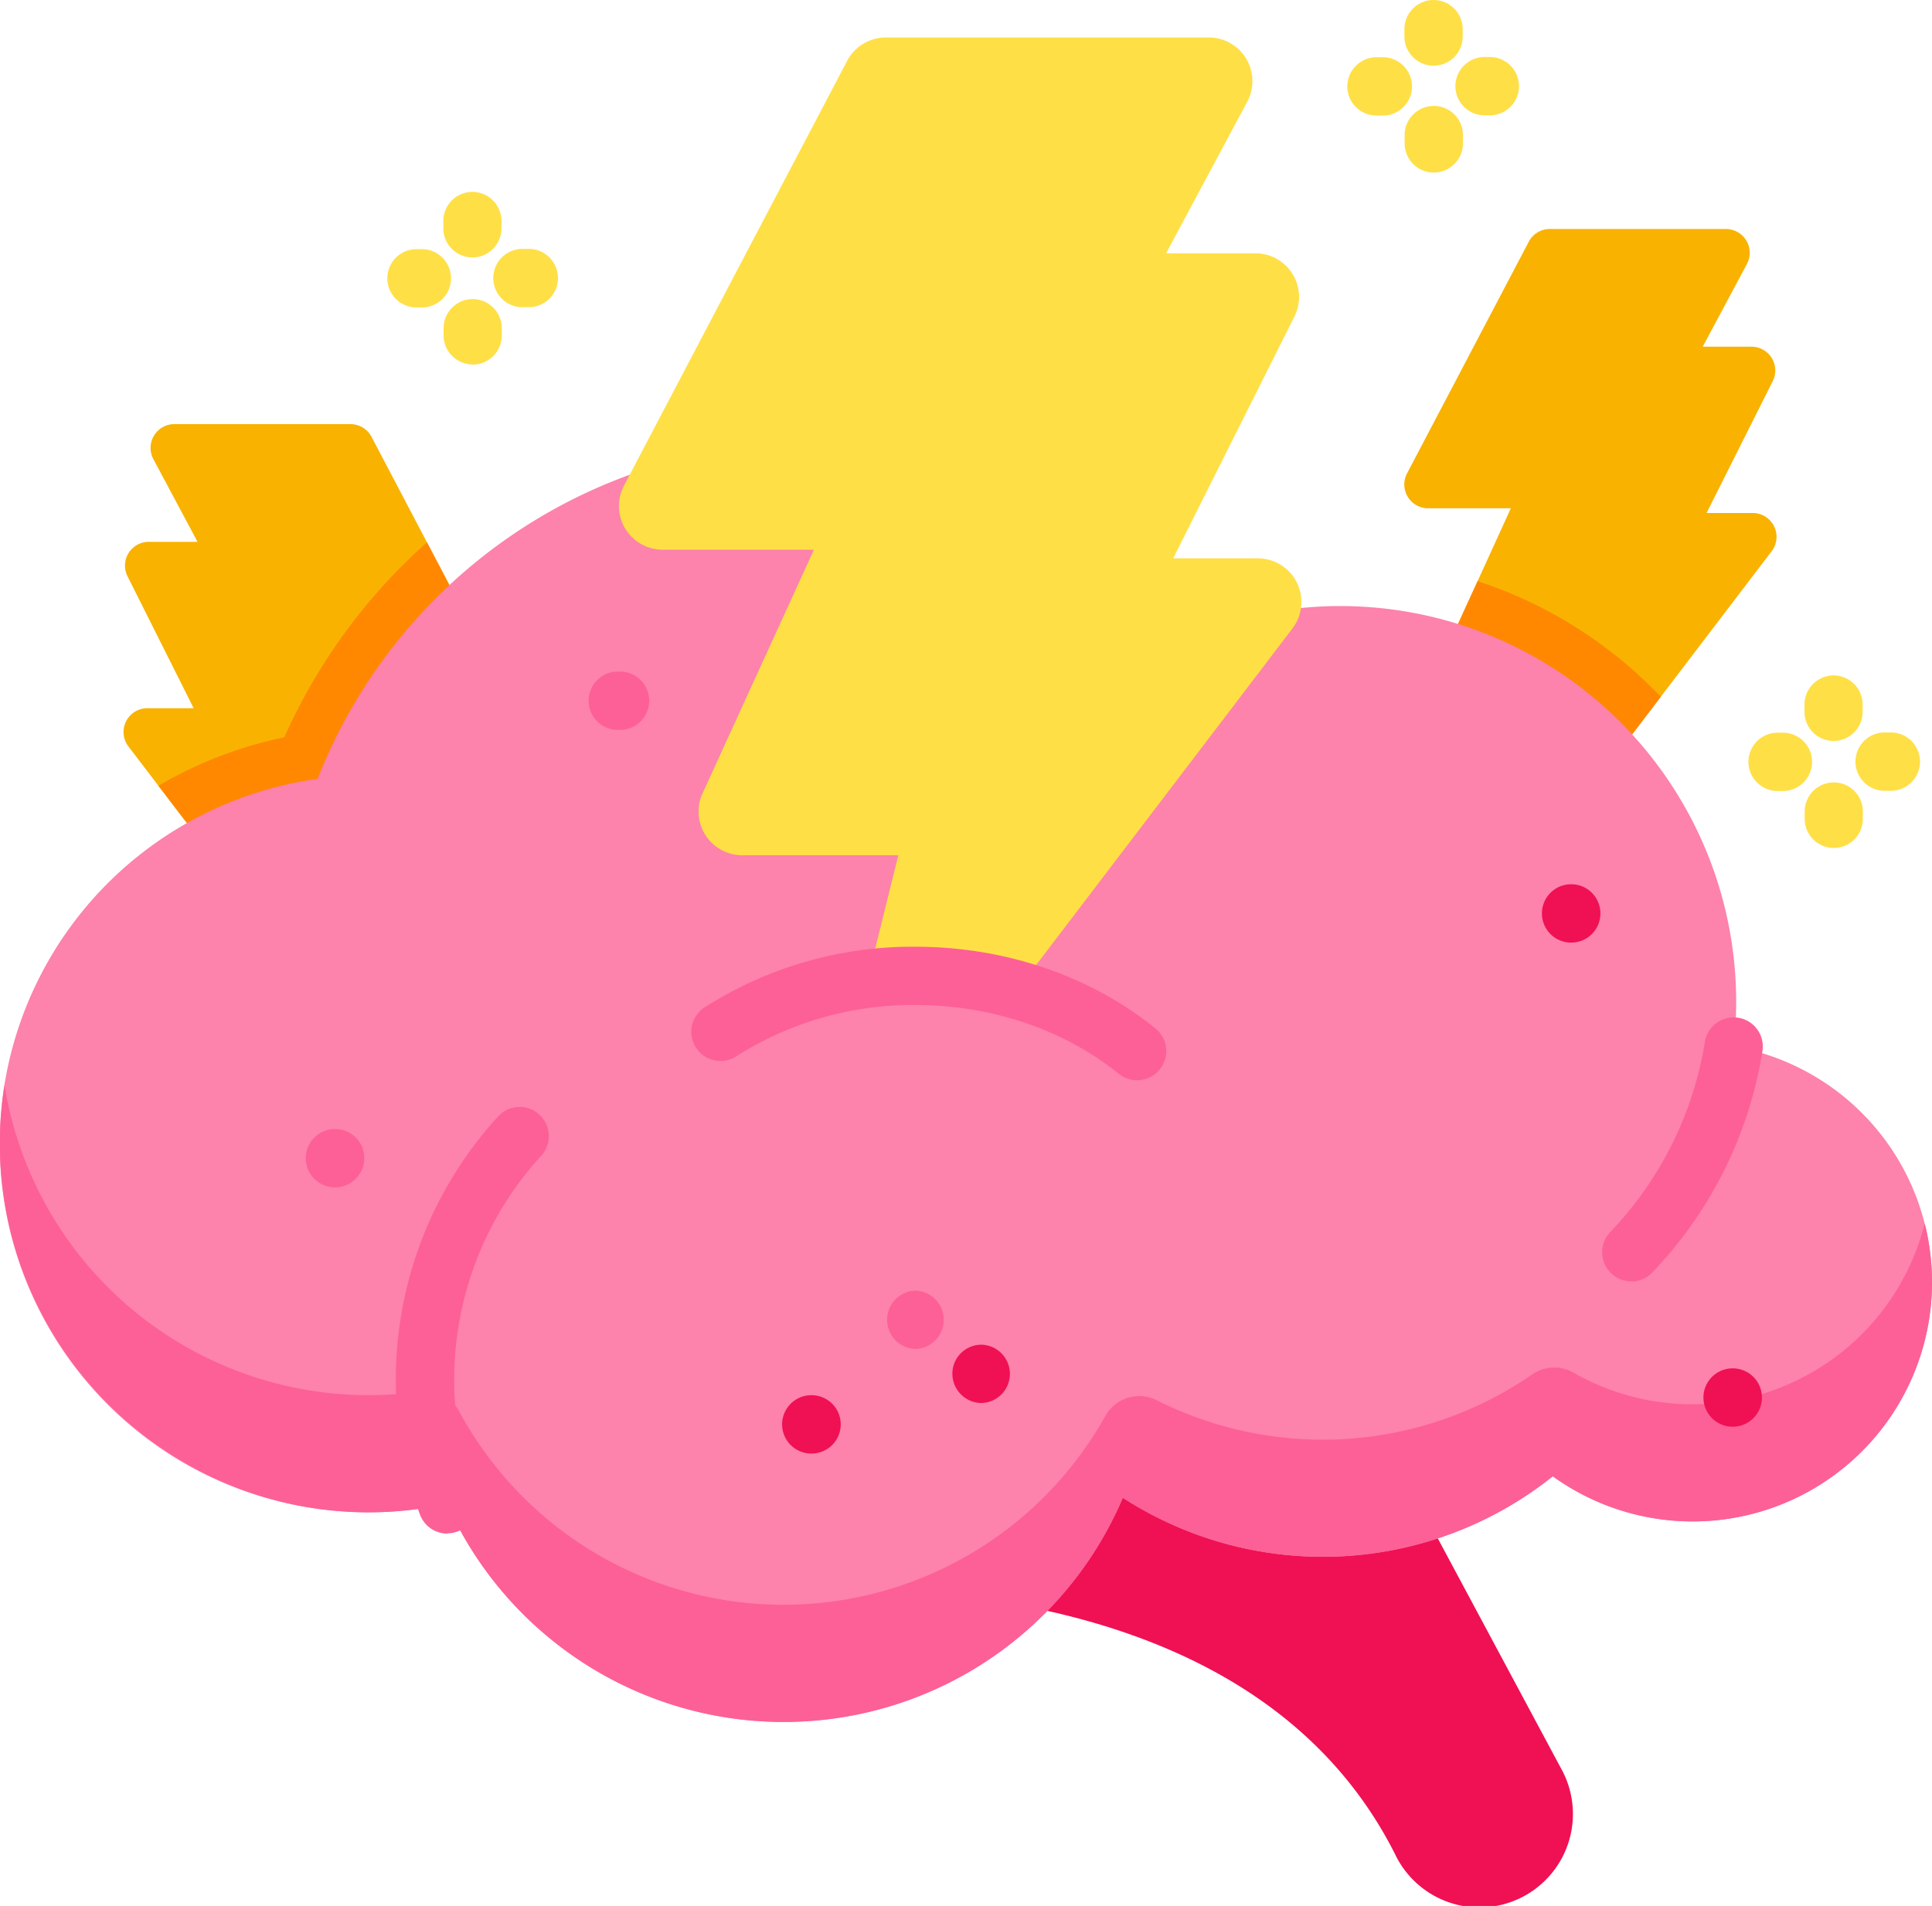 <svg xmlns="http://www.w3.org/2000/svg" xmlns:xlink="http://www.w3.org/1999/xlink" viewBox="0 0 500 493.39"><defs><style>.cls-1{fill:none;}.cls-2{fill:#f9b200;}.cls-3{fill:#f80;}.cls-4{fill:#f01054;}.cls-5{clip-path:url(#clip-path);}.cls-6{fill:#fd82ac;}.cls-7{fill:#fd6096;}.cls-8{fill:#ffdf46;}</style><clipPath id="clip-path"><rect class="cls-1" width="500" height="494.14"/></clipPath></defs><title>Ico BT 5</title><g id="Layer_2" data-name="Layer 2"><g id="Layer_1-2" data-name="Layer 1"><path class="cls-2" d="M458.5,142.7l-28.71,37.7-23.94,31.44A6.17,6.17,0,0,1,395,206.62l7.9-31.91h-22a6.16,6.16,0,0,1-5.61-8.72l7.11-15.55L391,131.58H369.58a6.17,6.17,0,0,1-5.46-9l31.52-60a6.15,6.15,0,0,1,5.45-3.3h45.57a6.17,6.17,0,0,1,5.44,9.07l-11.44,21.4h12.61a6.16,6.16,0,0,1,5.51,8.93L441.66,132.8H453.6a6.16,6.16,0,0,1,4.9,9.9Z"/><path class="cls-3" d="M429.79,180.4l-23.94,31.44A6.17,6.17,0,0,1,395,206.62l7.9-31.91h-22a6.16,6.16,0,0,1-5.61-8.72l7.11-15.55a114.64,114.64,0,0,1,47.47,30Z"/><path class="cls-2" d="M122.2,182.1H100.83l15.74,34.41a6.17,6.17,0,0,1-5.6,8.73h-22l7.89,31.9c1.61,6.49-6.83,10.53-10.89,5.21L41,203.41l-7.76-10.18a6.16,6.16,0,0,1,4.9-9.9H50.12L33,149.18a6.16,6.16,0,0,1,5.5-8.92H51.12L39.69,118.85a6.16,6.16,0,0,1,5.43-9.06H90.69a6.16,6.16,0,0,1,5.46,3.29L110.5,140.4l17.17,32.67a6.17,6.17,0,0,1-5.47,9Z"/><path class="cls-3" d="M127.67,173.07a6.17,6.17,0,0,1-5.47,9H100.83l15.74,34.41a6.17,6.17,0,0,1-5.6,8.73h-22l7.89,31.9c1.61,6.49-6.83,10.53-10.89,5.21L41,203.41a106.86,106.86,0,0,1,32.58-12.55A148.33,148.33,0,0,1,110.5,140.4Z"/><path class="cls-4" d="M181.67,413.48S317,392.83,361,479.9a24.19,24.19,0,1,0,43-22.11L339.54,337.46H213.78Z"/><g class="cls-5"><path class="cls-6" d="M448.67,270.88a102.45,102.45,0,0,0-135-108.46A137,137,0,0,0,82.2,201.63,95.39,95.39,0,1,0,115.7,389.3a95.42,95.42,0,0,0,174.88-1.57,95.41,95.41,0,0,0,111.28-5.56,61.94,61.94,0,1,0,46.81-111.29Z"/><path class="cls-7" d="M500,330.91a61.93,61.93,0,0,1-98.13,51.26,95.35,95.35,0,0,1-111.27,5.56A95.42,95.42,0,0,1,115.7,389.3a95.61,95.61,0,0,1-18.35,2.16c-51,1-94.15-38.71-97.18-89.6a96.11,96.11,0,0,1,1-20.93,95.43,95.43,0,0,0,107.36,79.32,10.06,10.06,0,0,1,10.28,5.08,95.41,95.41,0,0,0,167.27,1.19,10.07,10.07,0,0,1,13.37-4,95.45,95.45,0,0,0,97.07-6.71,10,10,0,0,1,10.6-.53,62,62,0,0,0,91-38.53A61.26,61.26,0,0,1,500,330.91Z"/></g><path d="M248.51,249.51a7.57,7.57,0,0,1-7.47-8.68,107.26,107.26,0,0,1,23.79-52.39A112.06,112.06,0,0,1,311,155.37a7.54,7.54,0,0,1,5.36,14.1c-31.74,12.07-55.46,41-60.42,73.63a7.56,7.56,0,0,1-7.45,6.41Z"/><path class="cls-7" d="M422.17,331.7A7.54,7.54,0,0,1,416.68,319a92.52,92.52,0,0,0,24.54-49.26,7.54,7.54,0,1,1,14.9,2.33,107.39,107.39,0,0,1-28.47,57.29,7.48,7.48,0,0,1-5.48,2.37Z"/><path class="cls-7" d="M115.76,397a7.55,7.55,0,0,1-7.08-4.95A100.84,100.84,0,0,1,129.1,288.81,7.55,7.55,0,0,1,140.23,299a85.77,85.77,0,0,0-17.38,87.79,7.55,7.55,0,0,1-4.49,9.68,7.41,7.41,0,0,1-2.6.47Z"/><path class="cls-7" d="M236.92,349.2a7.55,7.55,0,0,1-.12-15.09h.12A7.55,7.55,0,0,1,237,349.2Z"/><path class="cls-4" d="M254.06,363.19a7.58,7.58,0,0,1-7.58-7.5,7.5,7.5,0,0,1,7.46-7.59h.12a7.55,7.55,0,0,1,.05,15.09Z"/><path class="cls-4" d="M209.76,376.27a7.55,7.55,0,0,1-.13-15.09h.08a7.55,7.55,0,1,1,.1,15.09Z"/><path class="cls-4" d="M448.71,369.32a7.55,7.55,0,1,1-.08-15.09h.08a7.55,7.55,0,0,1,0,15.09Z"/><path class="cls-4" d="M406.91,244a7.55,7.55,0,1,1-.08-15.09h.08a7.55,7.55,0,0,1,0,15.09Z"/><path class="cls-8" d="M219.24,15.75l-57.77,110a11.3,11.3,0,0,0,10,16.55h39.18l-28.84,63.09a11.3,11.3,0,0,0,10.28,16h40.4L218,279.84c-2.95,11.9,12.52,19.32,20,9.56L334.5,162.67a11.3,11.3,0,0,0-9-18.14H303.63L335,81.93a11.3,11.3,0,0,0-10.11-16.36H301.79l21-39.24a11.3,11.3,0,0,0-10-16.63H229.24a11.32,11.32,0,0,0-10,6.05Z"/><path class="cls-6" d="M153.29,324.15c0-39.5,37.44-71.53,83.63-71.53s83.63,32,83.63,71.53Z"/><path class="cls-7" d="M294.27,279.64a7.48,7.48,0,0,1-4.73-1.68c-14.24-11.47-32.93-17.79-52.62-17.79a84.88,84.88,0,0,0-46.17,13.15,7.55,7.55,0,1,1-8.17-12.69,100,100,0,0,1,54.34-15.55c23.13,0,45.18,7.5,62.09,21.13a7.55,7.55,0,0,1-4.74,13.43Z"/><path class="cls-7" d="M87,307.36a7.55,7.55,0,1,1-.08-15.09H87a7.55,7.55,0,0,1,0,15.09Z"/><path class="cls-7" d="M160.2,188.94a7.55,7.55,0,1,1-.08-15.09h.07a7.55,7.55,0,1,1,0,15.09Z"/><path class="cls-8" d="M122.28,66.64a7.55,7.55,0,0,1-7.55-7.5V57.25a7.55,7.55,0,0,1,7.51-7.58h0a7.54,7.54,0,0,1,7.54,7.51v1.88a7.54,7.54,0,0,1-7.51,7.58Z"/><path class="cls-8" d="M122.34,94.34a7.54,7.54,0,0,1-7.54-7.51V85a7.54,7.54,0,0,1,7.51-7.58h0a7.55,7.55,0,0,1,7.55,7.51v1.88a7.55,7.55,0,0,1-7.51,7.58Z"/><path class="cls-8" d="M135.21,79.53a7.55,7.55,0,0,1,0-15.1h1.91a7.55,7.55,0,0,1,0,15.09h-1.92Z"/><path class="cls-8" d="M107.52,79.59a7.55,7.55,0,0,1,0-15.09h1.88a7.55,7.55,0,0,1,.08,15.09h-1.92Z"/><path class="cls-8" d="M371,17a7.55,7.55,0,0,1-7.54-7.51V7.58A7.54,7.54,0,0,1,371,0h0a7.55,7.55,0,0,1,7.55,7.51V9.39A7.54,7.54,0,0,1,371,17Z"/><path class="cls-8" d="M371.06,44.67a7.55,7.55,0,0,1-7.54-7.51V35.28a7.55,7.55,0,1,1,15.09-.07v1.88a7.55,7.55,0,0,1-7.51,7.58Z"/><path class="cls-8" d="M383.93,29.85a7.55,7.55,0,0,1,0-15.09h1.91a7.55,7.55,0,0,1,0,15.09h-1.92Z"/><path class="cls-8" d="M356.24,29.92a7.55,7.55,0,0,1,0-15.1h1.91a7.55,7.55,0,0,1,0,15.09h-1.92Z"/><path class="cls-8" d="M474.54,191.81A7.54,7.54,0,0,1,467,184.3v-1.88a7.56,7.56,0,0,1,7.51-7.58h0a7.55,7.55,0,0,1,7.54,7.51v1.88a7.54,7.54,0,0,1-7.51,7.58Z"/><path class="cls-8" d="M474.6,219.51a7.55,7.55,0,0,1-7.55-7.51v-1.88a7.55,7.55,0,0,1,7.51-7.58h0a7.55,7.55,0,0,1,7.55,7.51v1.88a7.55,7.55,0,0,1-7.51,7.58Z"/><path class="cls-8" d="M487.47,204.7a7.55,7.55,0,0,1,0-15.09l1.88,0h0a7.55,7.55,0,0,1,0,15.1h-1.92Z"/><path class="cls-8" d="M459.77,204.76a7.55,7.55,0,0,1,0-15.09h1.91a7.55,7.55,0,0,1,0,15.09h-1.92Z"/></g></g></svg>